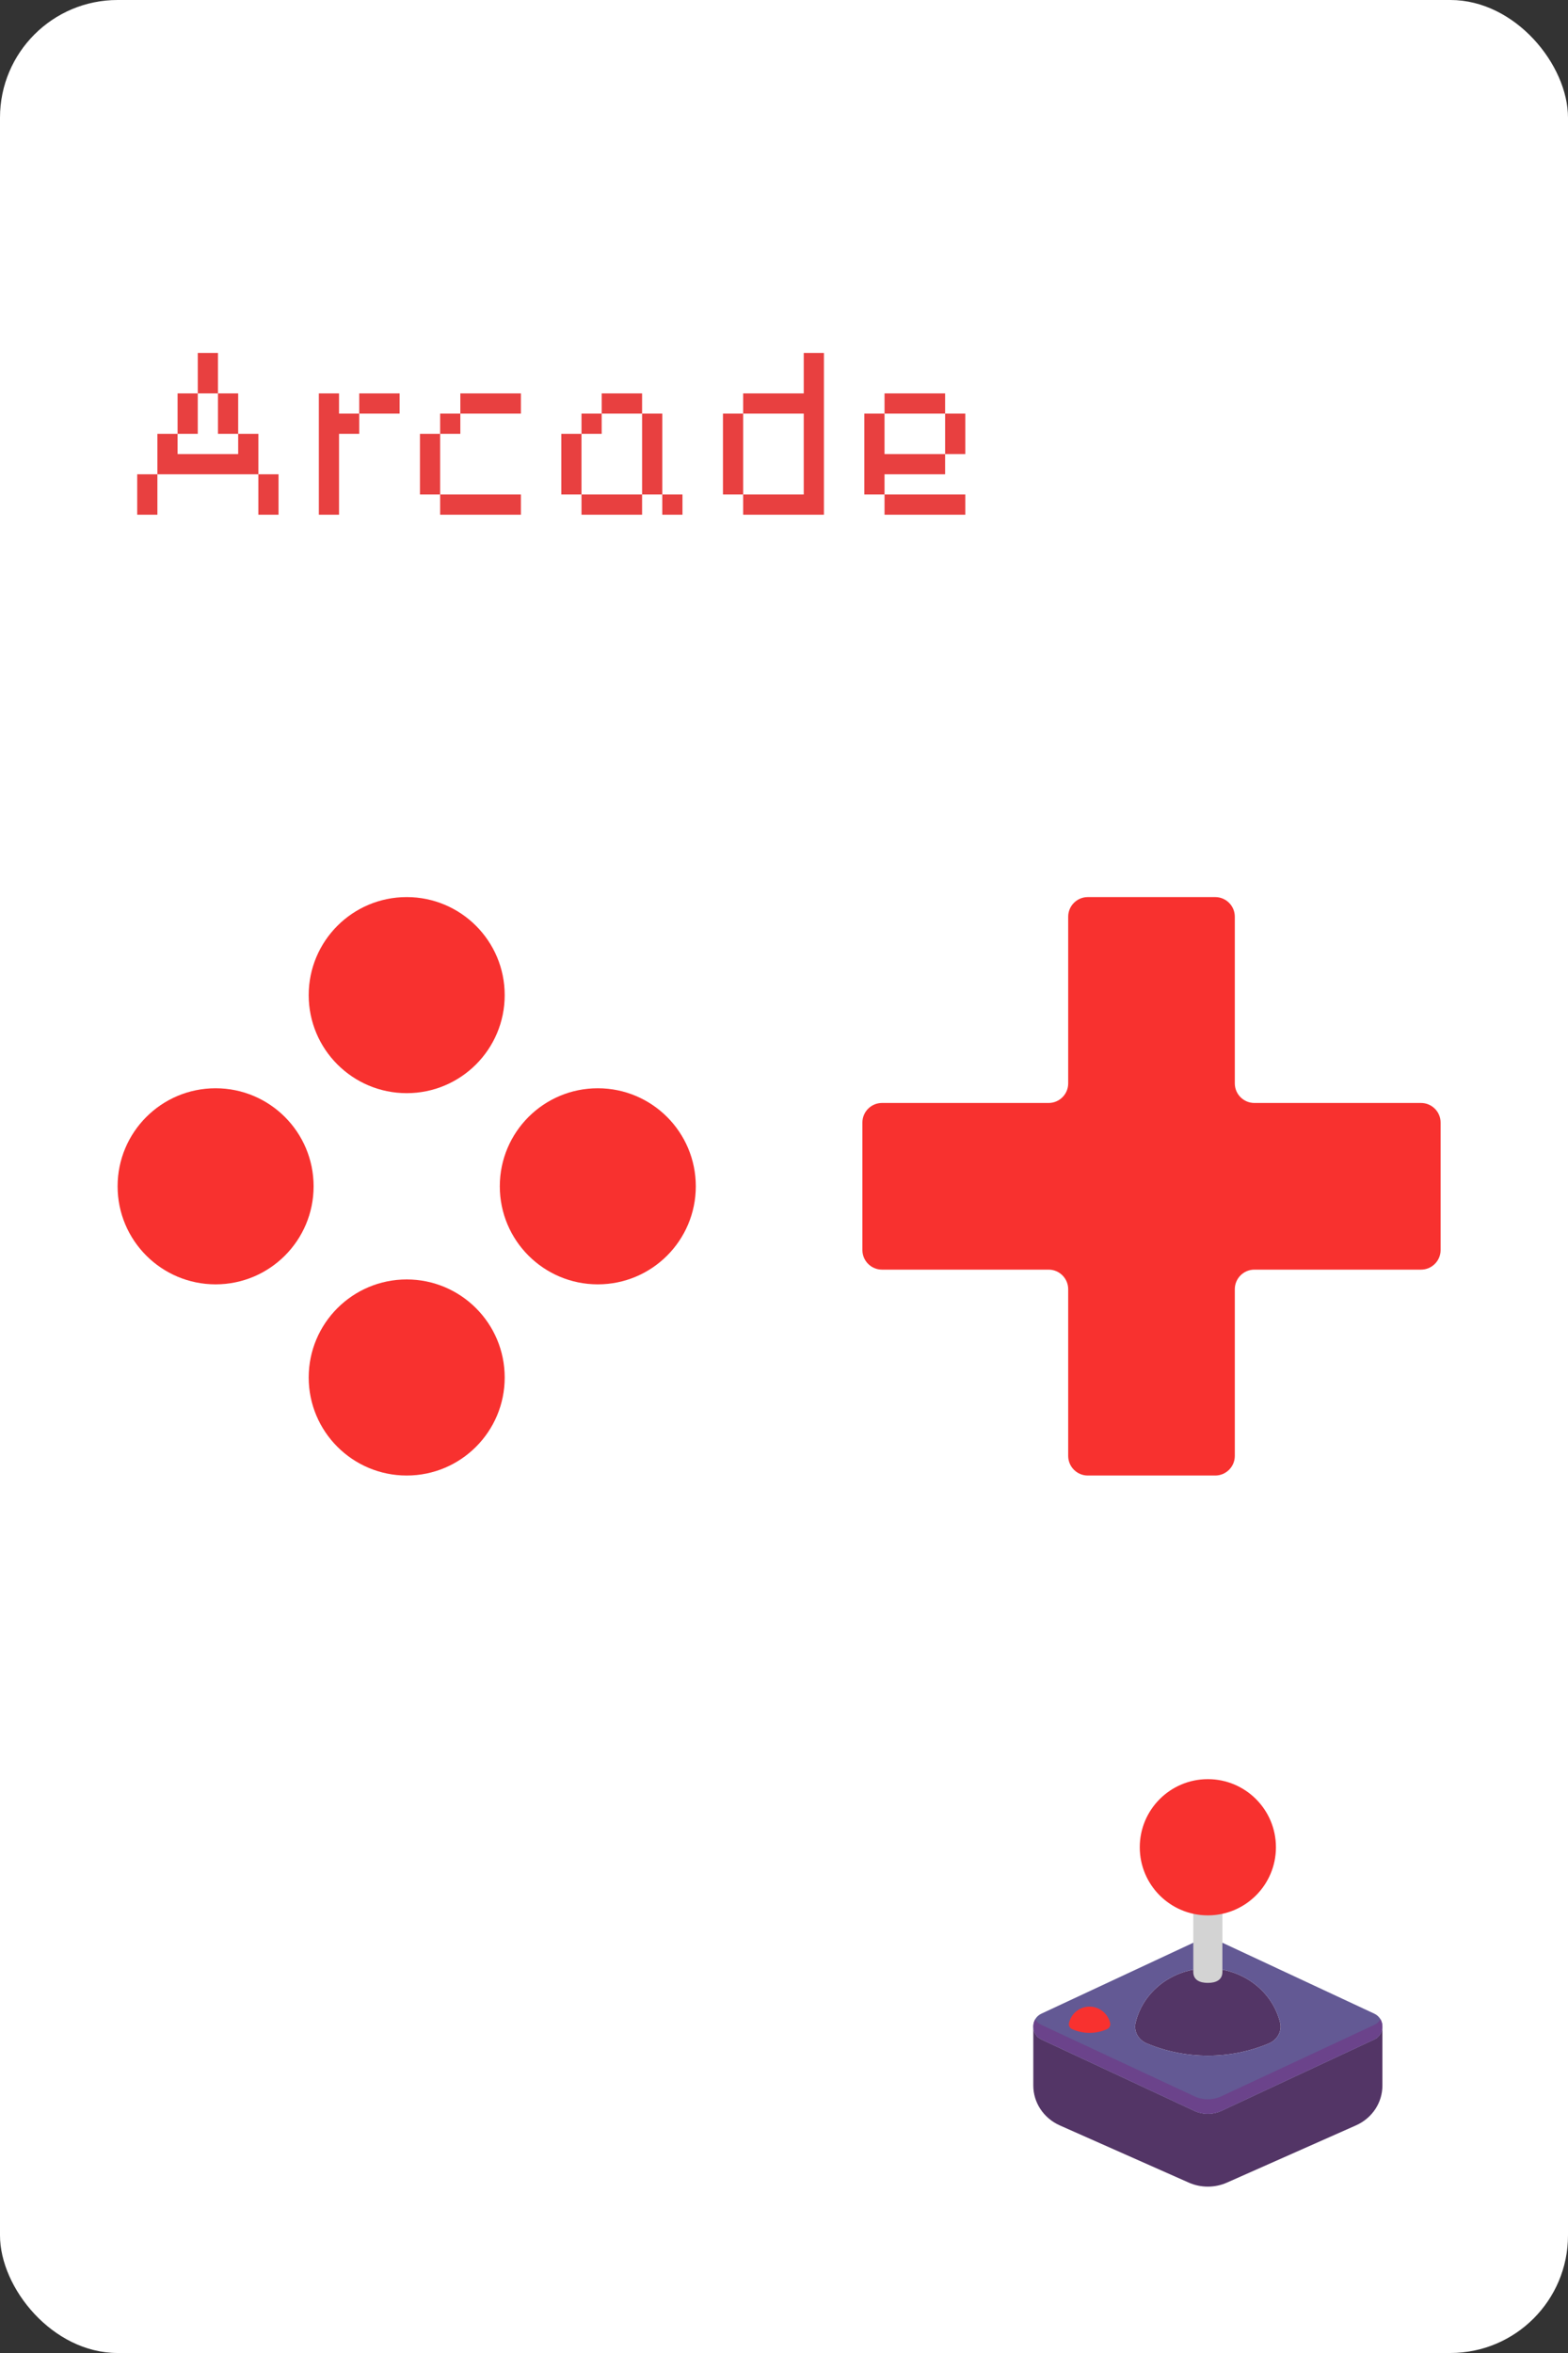 <svg width="320" height="480" viewBox="0 0 320 480" fill="none" xmlns="http://www.w3.org/2000/svg">
<rect x="0" y="0" width="320" height="480" fill="#333333" stroke="none"/>
<rect width="320" height="480" rx="24" fill="white"/>
<path d="M40.363 72H44.484V80.25H40.363V72ZM36.242 80.25H40.363V88.5H36.242V80.25ZM48.605 80.25V88.5H44.484V80.25H48.605ZM48.605 92.625V88.5H52.726V96.75H32.121V88.5H36.242V92.625H48.605ZM32.121 105H28V96.75H32.121V105ZM52.726 105V96.75H56.847V105H52.726Z" fill="#E84040"/>
<path d="M65.07 80.25H69.191V84.375H73.312V88.5H69.191V105H65.07V80.25ZM81.555 84.375H73.312V80.25H81.555V84.375Z" fill="#E84040"/>
<path d="M106.308 84.375H93.945V80.25H106.308V84.375ZM93.945 88.5H89.824V84.375H93.945V88.5ZM85.703 88.5H89.824V100.875H85.703V88.5ZM106.308 105H89.824V100.875H106.308V105Z" fill="#E84040"/>
<path d="M122.796 80.25H131.038V84.375H122.796V80.25ZM118.675 84.375H122.796V88.5H118.675V84.375ZM131.038 100.875V84.375H135.159V100.875H131.038ZM114.554 100.875V88.5H118.675V100.875H114.554ZM131.038 105H118.675V100.875H131.038V105ZM135.159 105V100.875H139.28V105H135.159Z" fill="#E84040"/>
<path d="M164.028 80.25V72H168.149V105H151.664V100.875H164.028V84.375H151.664V80.25H164.028ZM147.543 100.875V84.375H151.664V100.875H147.543Z" fill="#E84040"/>
<path d="M180.516 80.25H192.879V84.375H180.516V80.25ZM192.879 92.625V96.75H180.516V100.875H176.395V84.375H180.516V92.625H192.879ZM197 84.375V92.625H192.879V84.375H197ZM197 100.875V105H180.516V100.875H197Z" fill="#E84040"/>
<path fill-rule="evenodd" clip-rule="evenodd" d="M231.742 412.674C233.228 406.291 239.262 401.531 246.486 401.531C253.709 401.531 259.744 406.291 261.26 412.674C261.646 414.381 260.665 416.117 258.971 416.845C251.034 420.177 241.968 420.177 234.031 416.845C232.307 416.117 231.355 414.381 231.742 412.674ZM210.875 425.428V413.406C210.875 414.464 211.427 415.521 212.53 416.035L243.802 430.63C245.501 431.415 247.499 431.415 249.198 430.63L280.47 416.035C280.608 415.971 280.738 415.898 280.858 415.818C281.703 415.257 282.125 414.332 282.125 413.406V425.428C282.125 428.936 280.037 432.1 276.727 433.567L250.392 445.243C247.917 446.336 245.083 446.336 242.608 445.243L216.273 433.567C212.993 432.1 210.875 428.936 210.875 425.428Z" fill="#533566"/>
<path d="M212.53 410.777L243.802 396.183C245.501 395.397 247.469 395.397 249.198 396.183L280.47 410.777C282.677 411.805 282.677 415.008 280.47 416.035L249.198 430.63C247.499 431.415 245.501 431.415 243.802 430.63L212.53 416.035C210.323 415.008 210.323 411.805 212.53 410.777ZM231.742 412.674C231.355 414.381 232.307 416.117 234.031 416.845C241.968 420.177 251.034 420.177 258.971 416.845C260.665 416.117 261.646 414.381 261.26 412.674C259.744 406.291 253.709 401.531 246.486 401.531C239.262 401.531 233.228 406.291 231.742 412.674Z" fill="#635994"/>
<path d="M211.269 411.922C211.544 412.397 211.965 412.803 212.53 413.066L243.802 427.661C245.501 428.446 247.499 428.446 249.198 427.661L280.47 413.066C281.035 412.803 281.456 412.397 281.731 411.922C282.532 413.303 282.111 415.271 280.47 416.035L249.198 430.629C247.499 431.415 245.501 431.415 243.802 430.629L212.53 416.035C210.889 415.271 210.468 413.303 211.269 411.922Z" fill="#6B438B"/>
<path d="M246.5 374.812C248.14 374.812 249.469 376.142 249.469 377.781V402.273C249.469 403.913 248.14 404.5 246.5 404.5C244.86 404.5 243.531 403.913 243.531 402.273V377.781C243.531 376.142 244.86 374.812 246.5 374.812Z" fill="#D3D3D3"/>
<path d="M260.394 376.831C260.394 384.505 254.173 390.725 246.5 390.725C238.827 390.725 232.606 384.505 232.606 376.831C232.606 369.158 238.827 362.938 246.5 362.938C254.173 362.938 260.394 369.158 260.394 376.831ZM218.163 412.694C218.579 410.794 220.301 409.339 222.349 409.339C224.398 409.339 226.119 410.794 226.565 412.694C226.684 413.198 226.387 413.733 225.912 413.941C223.655 414.95 221.073 414.95 218.816 413.941C218.312 413.733 218.044 413.198 218.163 412.694Z" fill="#F8312F"/>
<circle cx="20" cy="20" r="20" transform="matrix(-1 0 0 1 142 222)" fill="#F8312F"/>
<circle cx="20" cy="20" r="20" transform="matrix(-1 0 0 1 64 222)" fill="#F8312F"/>
<circle cx="20" cy="20" r="20" transform="matrix(-1 0 0 1 103 183)" fill="#F8312F"/>
<circle cx="20" cy="20" r="20" transform="matrix(-1 0 0 1 103 261)" fill="#F8312F"/>
<path d="M252 187C252 184.791 250.209 183 248 183H222C219.791 183 218 184.791 218 187V221C218 223.209 216.209 225 214 225H180C177.791 225 176 226.791 176 229V255C176 257.209 177.791 259 180 259H214C216.209 259 218 260.791 218 263V297C218 299.209 219.791 301 222 301H248C250.209 301 252 299.209 252 297V263C252 260.791 253.791 259 256 259H290C292.209 259 294 257.209 294 255V229C294 226.791 292.209 225 290 225H256C253.791 225 252 223.209 252 221V187Z" fill="#F8312F"/>
</svg>

